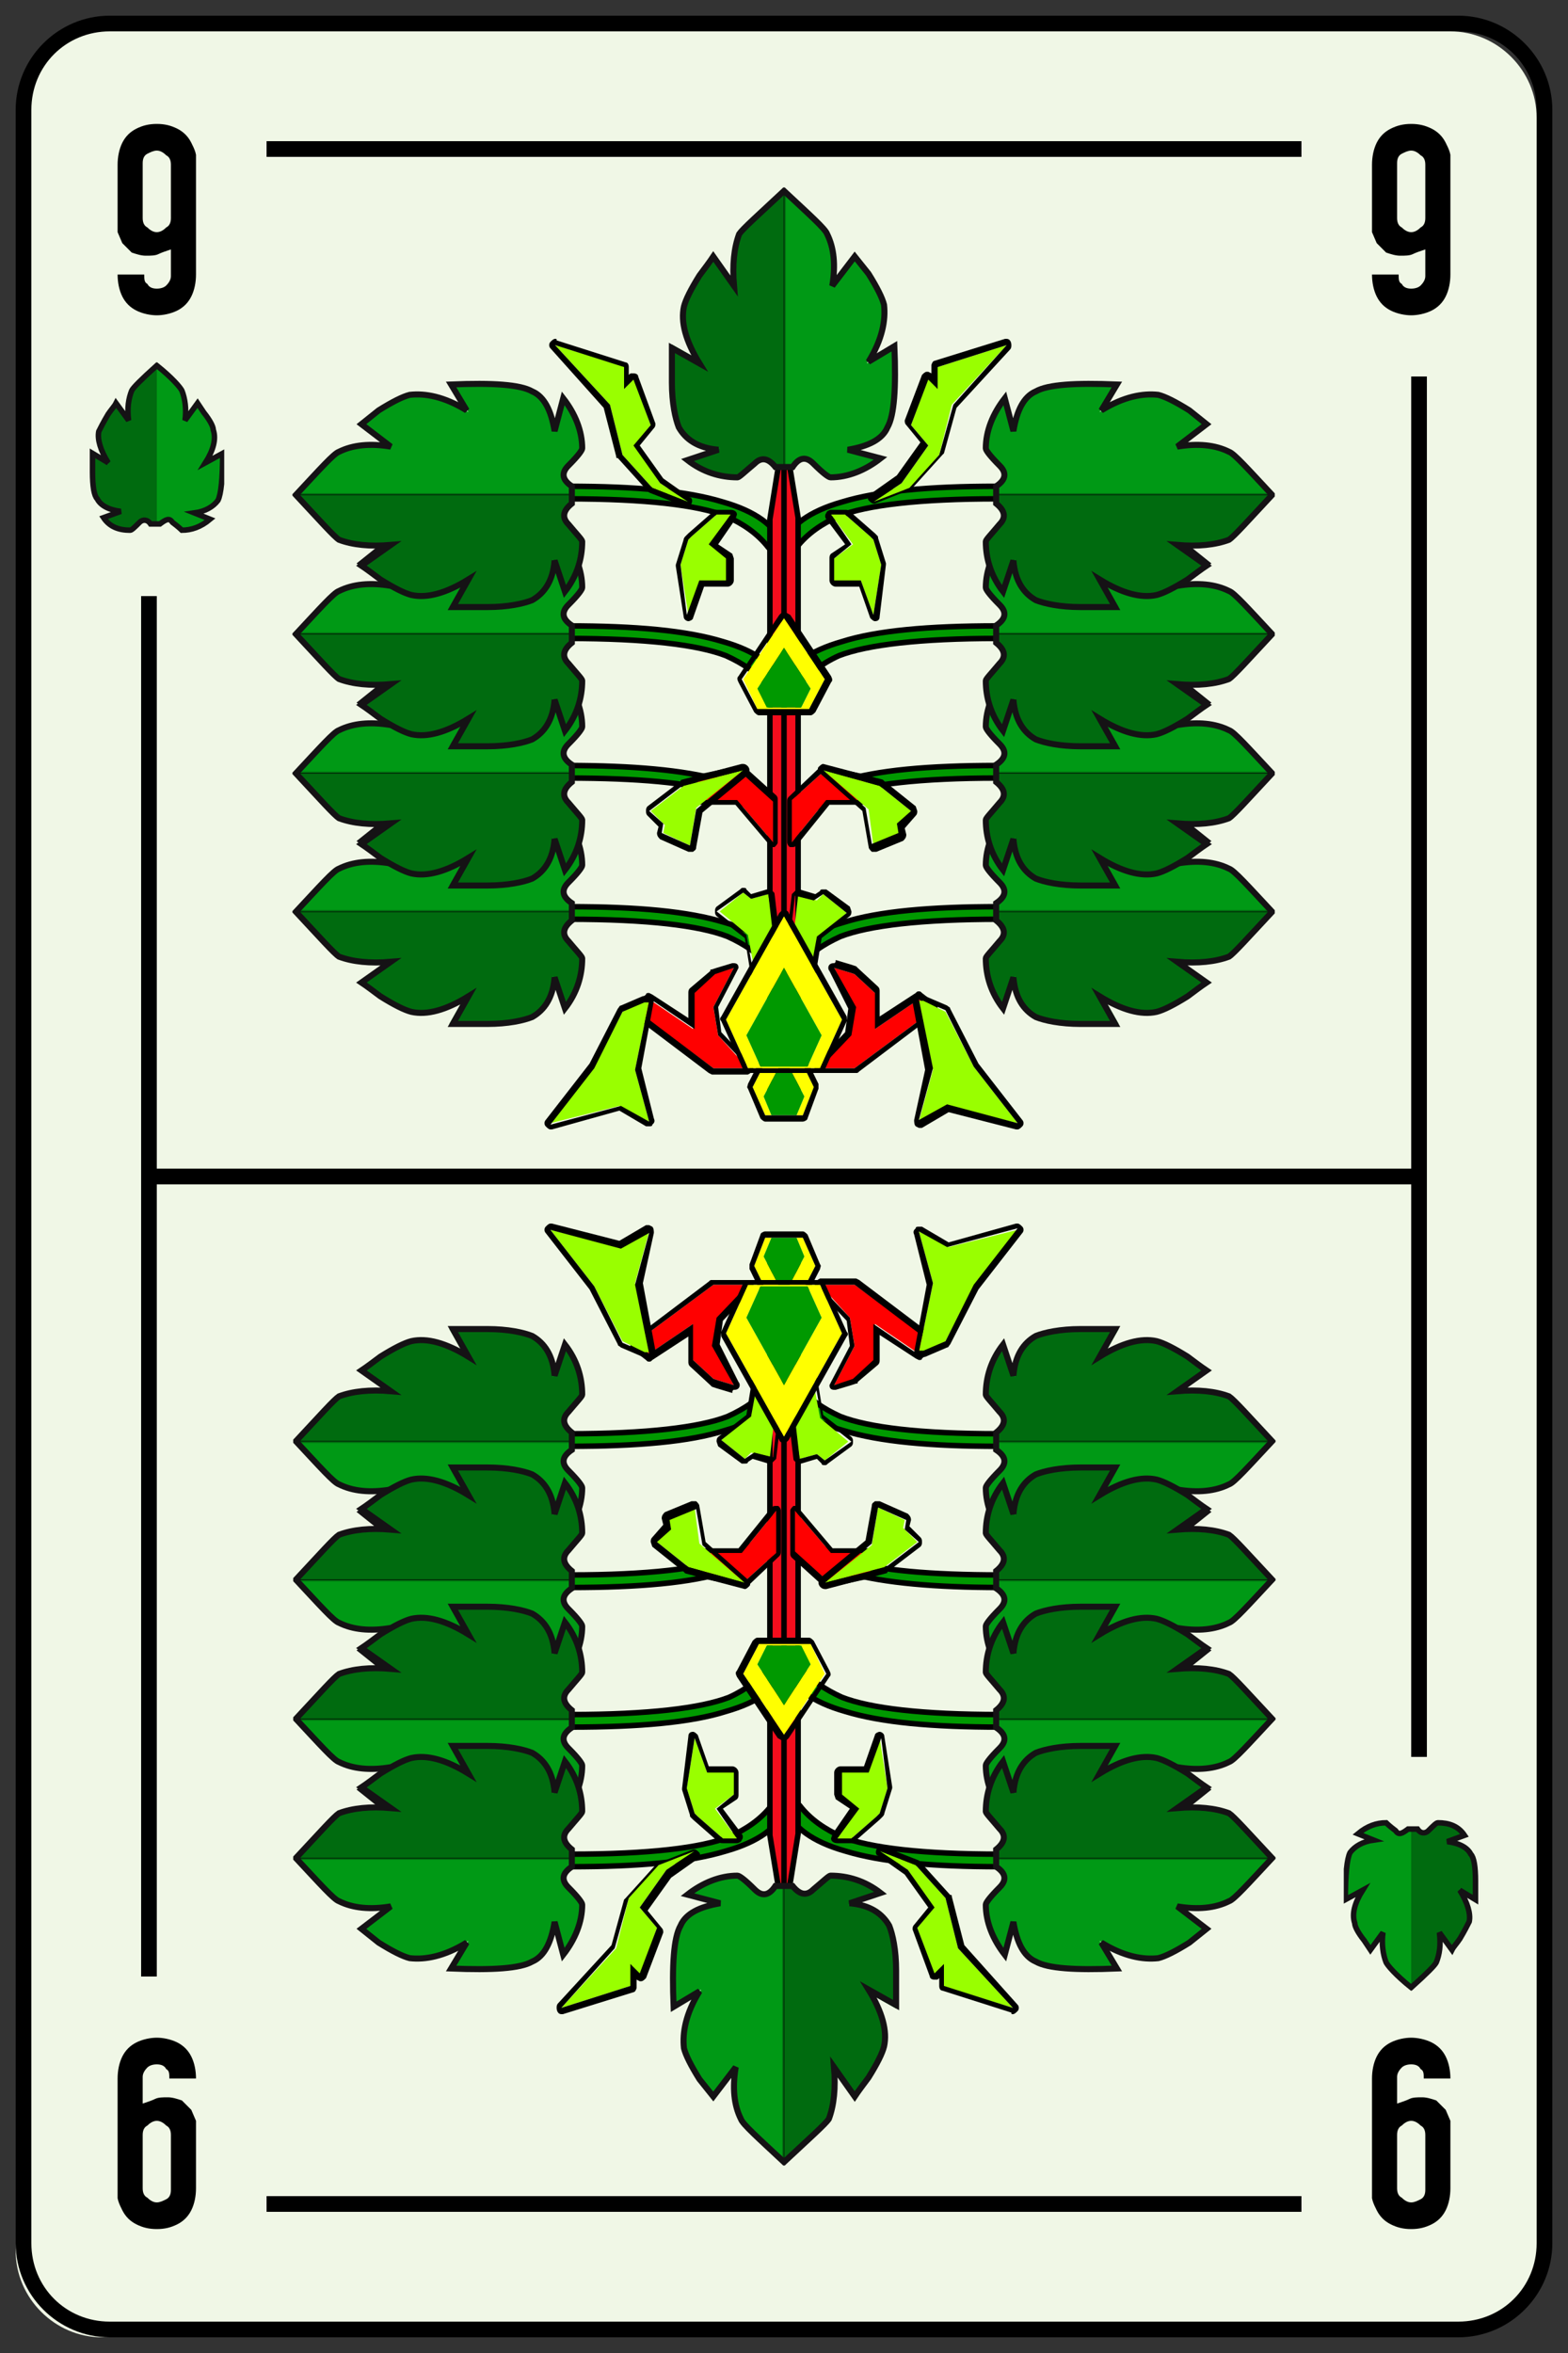 <svg xmlns="http://www.w3.org/2000/svg" xmlns:xlink="http://www.w3.org/1999/xlink" viewBox="0 0 100 150" enable-background="new 0 0 100 150"><rect x="0" y="0" width="100" height="150" fill="#333333" stroke="none"/><symbol id="e" viewBox="-2.6 -6.1 5.1 12.2"><path fill-rule="evenodd" clip-rule="evenodd" d="M2.2 4.9c-.2.4-.5.7-.9.9-.4.2-.8.3-1.3.3s-.9-.1-1.3-.3c-.4-.2-.7-.5-.9-.9-.2-.4-.3-.9-.3-1.4v-4.3l.3-.7.6-.6c.3-.1.6-.2.9-.2.3 0 .6 0 .8.1.2.1.5.2.8.3v-1.7c0-.2-.1-.4-.3-.6-.1-.1-.3-.2-.6-.2s-.5.1-.6.3c-.2.1-.2.3-.2.6h-1.7c0-.5.1-1 .3-1.4.2-.4.5-.7.9-.9.4-.2.9-.3 1.3-.3s.9.1 1.3.3c.4.2.7.5.9.9.2.4.3.9.3 1.4v7.1c.1.5-.1.9-.3 1.3zm-1.3-4.8c0-.3-.1-.5-.3-.6-.2-.2-.4-.3-.6-.3-.2 0-.4.1-.6.3-.2.1-.3.3-.3.6v3.5c0 .3.1.5.3.6.2.1.4.2.6.2.2 0 .4-.1.6-.3.2-.1.3-.3.3-.6v-3.4z"/></symbol><symbol viewBox="-4.9 -10.1 9.8 20.2"><path fill-rule="evenodd" clip-rule="evenodd" fill="#009C22" d="M0-1.3c3.1 0 4.7-1.6 4.7-3 0-2.6-2.6-3.9-3.5-4.2-1.1-.4-1.2-1.4-1.2-1.4s-.1 1-1.3 1.5c-.9.3-3.5 1.6-3.5 4.2.1 1.3 1.7 2.9 4.8 2.9z"/><path fill-rule="evenodd" clip-rule="evenodd" fill="#006F20" d="M0-1.3v-8.6s-.1 1-1.3 1.5c-.9.3-3.5 1.6-3.5 4.2.1 1.3 1.7 2.9 4.8 2.9z"/><path fill-rule="evenodd" clip-rule="evenodd" fill="#F40D1D" d="M3.5-2.2h-7v8.7l3.5 3.4 3.5-3.4z"/><path fill-rule="evenodd" clip-rule="evenodd" fill="#AC0019" d="M0-2.2h-3.5v8.7l3.5 3.4z"/><path stroke="#000" stroke-width=".35" stroke-linecap="round" stroke-linejoin="round" stroke-miterlimit="10" fill="none" d="M0-9.9v6.9M0 9.9v-11.8"/><path fill-rule="evenodd" clip-rule="evenodd" fill="#fe0" d="M3.5-1.2v-1.1c-.8-.4-2.1-.7-3.5-.7s-2.7.3-3.5.7v1.1c.8-.4 2-.7 3.5-.7s2.7.3 3.5.7z"/><path clip-rule="evenodd" stroke="#000" stroke-width=".35" stroke-linecap="round" stroke-linejoin="round" stroke-miterlimit="10" d="M-3.5-2.2v8.7l3.5 3.4 3.5-3.5v-8.7c.8-.6 1.3-1.3 1.3-2 0-2.6-2.6-3.9-3.5-4.2-1.2-.4-1.3-1.4-1.3-1.4s-.1 1-1.3 1.5c-.9.3-3.5 1.6-3.5 4.2.1.6.5 1.4 1.3 2z" fill="none"/><path clip-rule="evenodd" stroke="#000" stroke-width=".25" stroke-linecap="round" stroke-miterlimit="10" d="M3.5-2.3c-.8-.4-2.1-.7-3.5-.7s-2.7.3-3.5.7" fill="none"/></symbol><symbol id="a" viewBox="-6.7 -8.5 13.4 17"><path fill-rule="evenodd" clip-rule="evenodd" fill="#009915" d="M0 8.3c1.5-1.4 2.4-2.2 2.5-2.5.4-.8.5-1.8.3-3l1.2 1.7.8-1.1c.5-.8.8-1.4.9-1.8.2-.9-.1-2-.9-3.3l1.6.9c.1-2.4-.1-4-.4-4.7-.3-.6-1.1-1-2.3-1.2l1.8-.6c-.8-.7-1.8-1-2.8-1-.1 0-.4.3-1 .8-.4.4-.8.3-1.2-.3h-1c-.4.6-.8.6-1.2.2-.6-.6-.9-.8-1-.8-1 0-2 .4-2.9 1.1l1.8.6c-1.2.2-2 .6-2.3 1.3-.2.5-.4 1.4-.4 2.8v2l1.6-.9c-.8 1.3-1 2.4-.9 3.3.1.4.4 1 .9 1.8.3.4.6.7.8 1.1l1.2-1.7c-.1 1 0 2 .4 2.8.1.3 1 1.1 2.5 2.5z"/><path fill-rule="evenodd" clip-rule="evenodd" fill-opacity=".298" d="M-4.9 3.5c.3.4.6.7.8 1.1l1.2-1.7c-.1 1.1 0 2.1.4 2.9.2.3 1 1.2 2.6 2.5v-16h-.5c-.4.5-.8.6-1.2.2-.6-.5-.9-.8-1-.8-1 0-2 .4-2.9 1.1l1.8.6c-1.2.2-2 .6-2.3 1.3-.3.4-.5 1.3-.5 2.7v2l1.6-.9c-.8 1.3-1 2.4-.9 3.3.1.3.4.9.9 1.7z"/><path clip-rule="evenodd" stroke="#000" stroke-width=".031" stroke-linecap="round" stroke-linejoin="round" stroke-miterlimit="3" d="M-4.9 3.5c-.5-.8-.8-1.4-.9-1.8-.2-.9.1-2 .9-3.3l-1.6.9v-2c0-1.3.2-2.2.4-2.7.4-.7 1.1-1.2 2.3-1.3l-1.8-.6c.9-.7 1.9-1 2.9-1 .1 0 .4.3 1 .8.4.4.8.3 1.2-.2h.5v16c-1.5-1.4-2.4-2.2-2.6-2.5-.3-.8-.4-1.8-.3-3l-1.2 1.7c-.2-.3-.5-.7-.8-1z" fill="none"/><path clip-rule="evenodd" stroke="#151215" stroke-width=".35" d="M0 8.3c-1.5-1.4-2.4-2.2-2.6-2.5-.3-.8-.4-1.8-.3-3l-1.2 1.7c-.2-.3-.5-.7-.8-1.1-.5-.8-.8-1.4-.9-1.8-.2-.9.1-2 .9-3.3l-1.6.9v-2c0-1.2.2-2.1.4-2.6.4-.7 1.1-1.2 2.3-1.3l-1.8-.6c.9-.7 1.9-1 2.9-1 .1 0 .4.3 1 .8.4.4.8.3 1.2-.2h1c.4.6.8.6 1.2.2.6-.6.9-.8 1-.8 1 0 2 .4 2.9 1.1l-1.9.5c1.2.2 2 .6 2.3 1.3.4.7.5 2.3.4 4.7l-1.5-.9c.8 1.3 1 2.4.9 3.3-.1.4-.4 1-.9 1.8l-.8 1-1.3-1.7c.2 1.2.1 2.2-.3 3-.1.3-1 1.1-2.5 2.5z" fill="none"/></symbol><symbol id="d" viewBox="-4.3 -5.5 8.6 10.9"><path fill-rule="evenodd" clip-rule="evenodd" fill="#009915" d="M0 5.2c1-.9 1.5-1.4 1.6-1.6.2-.5.3-1.1.2-1.9l.8 1.1.5-.7c.3-.5.5-.9.6-1.1 0-.5-.1-1.2-.6-2l1 .6c0-1.5 0-2.5-.3-3-.2-.4-.7-.7-1.4-.8l1.1-.4c-.6-.5-1.2-.7-1.8-.7-.1 0-.3.2-.7.5-.2.3-.4.2-.7-.1h-.6c-.2.3-.5.4-.7.1-.4-.3-.6-.5-.6-.5-.6 0-1.2.2-1.8.7l1.1.4c-.7.1-1.2.4-1.5.8-.2.3-.3.9-.3 1.7v1.2l1-.6c-.5.8-.7 1.5-.5 2.1 0 .2.2.6.6 1.1l.5.7.8-1.1c-.1.7 0 1.4.2 1.9 0 .2.5.8 1.5 1.6z"/><path fill-rule="evenodd" clip-rule="evenodd" fill-opacity=".298" d="M-3.1 2.2c.2.2.4.5.5.7l.8-1.1c-.1.8-.1 1.4.2 1.9.1.1.6.6 1.6 1.5v-10.1h-.3c-.3.3-.5.4-.7.1-.4-.3-.6-.5-.7-.5-.6 0-1.2.2-1.8.7l1.1.4c-.7.1-1.2.4-1.4.8-.2.3-.3.9-.4 1.7v1.3l1-.6c-.5.8-.7 1.5-.6 2 .2.3.4.7.7 1.2z"/><path clip-rule="evenodd" stroke="#151215" stroke-width=".35" d="M0 5.2c-1-.9-1.5-1.4-1.6-1.6-.2-.5-.3-1.1-.2-1.9l-.8 1.1c-.1-.2-.3-.4-.5-.7-.3-.5-.5-.9-.6-1.1-.1-.5.1-1.2.6-2l-1 .6v-1.2c0-.9.1-1.5.3-1.7.2-.4.7-.7 1.5-.8l-1.1-.4c.4-.6 1-.8 1.7-.8.1 0 .3.2.6.5.2.2.5.2.7-.1h.6c.4.3.6.4.8.1.4-.3.6-.5.6-.5.6 0 1.2.2 1.8.7l-1 .4c.7.1 1.2.4 1.5.8.2.4.3 1.4.3 3l-1.1-.6c.5.8.7 1.5.5 2.1 0 .2-.2.6-.6 1.1l-.4.6-.8-1.1c.1.7 0 1.4-.2 1.9-.1.2-.6.8-1.6 1.6z" fill="none"/></symbol><symbol id="f" viewBox="-31.4 3 62.7 60.1"><g clip-rule="evenodd"><path fill-rule="evenodd" fill="#090" d="M-.1 40.3v-.3.3c.5 1.2 1.7 2.1 3.8 2.7 2.2.7 5.5 1 9.9 1 .1 0 .1-.2 0-.8-4.9 0-8.3-.4-10.1-1.1-1.1-.5-2-1.1-2.7-2-.4-.4-.6-.8-.8-1.1 0 .5-.1.8-.1 1 0-.2 0-.5-.1-1-.1.3-.4.7-.8 1.1-.7.9-1.6 1.5-2.7 2-1.8.7-5.1 1.1-10.1 1.1-.1.6-.1.8 0 .8 4.4 0 7.6-.3 9.9-1 2.1-.6 3.4-1.5 3.8-2.7zm.9-9.1c-.4-.4-.6-.8-.8-1.1 0 .5-.1.8-.1 1 0-.2 0-.5-.1-1-.1.3-.4.7-.8 1.1-.7.9-1.6 1.5-2.7 2-1.8.7-5.1 1.1-10.1 1.1-.1.6-.1.8 0 .8 4.4 0 7.6-.3 9.9-1 2.1-.6 3.3-1.5 3.8-2.7.5 1.2 1.7 2.1 3.8 2.7 2.2.7 5.5 1 9.9 1 .1 0 .1-.2 0-.8-4.9 0-8.3-.4-10.1-1.1-1.1-.5-2-1.2-2.7-2zm-.9.2v-.3.3zm-2-6.9c1-.5 1.7-1.2 2-2 .5 1.2 1.7 2.1 3.8 2.7 2.2.7 5.5 1 9.9 1 .1 0 .1-.2 0-.8-4.9 0-8.3-.4-10.1-1.1-1.1-.5-2-1.1-2.7-2-.4-.4-.6-.8-.8-1.1 0 .5-.1.8-.1 1 0-.2 0-.5-.1-1-.1.3-.4.7-.8 1.1-.3.4-.7.8-1.1 1.1-.5.4-1 .7-1.6.9-.1.1-.3.1-.5.2-1.9.6-5.1.9-9.6.9-.1.6-.1.8 0 .8 4.2 0 7.4-.3 9.6-.9l.3-.1c.7-.2 1.3-.5 1.8-.7zm2-2v-.3.3zm-13.6-5.3c4.4 0 7.6-.3 9.9-1 2.1-.6 3.3-1.5 3.8-2.7.5 1.2 1.7 2.1 3.8 2.7 2.2.7 5.5 1 9.9 1 .1 0 .1-.2 0-.8-4.9 0-8.3-.4-10.1-1.1-1.1-.5-2-1.1-2.7-2-.4-.4-.6-.8-.8-1.1 0 .5-.1.8-.1 1 0-.2 0-.5-.1-1-.1.3-.4.7-.8 1.1-.7.9-1.6 1.5-2.7 2-1.8.7-5.1 1.1-10.1 1.1-.1.6-.1.8 0 .8zm13.6-3.7v-.3.3z"/><path stroke="#000" stroke-width=".35" stroke-linecap="round" stroke-linejoin="round" stroke-miterlimit="3" d="M-.1 40c.1-.2.1-.5.1-1 .1.3.4.7.8 1.1.7.9 1.6 1.5 2.7 2 1.8.7 5.1 1.1 10.1 1.1.1.6.1.8 0 .8-4.4 0-7.6-.3-9.9-1-2.1-.6-3.3-1.5-3.8-2.7v-.3c0-.2 0-.5-.1-1-.1.3-.4.7-.8 1.1-.7.9-1.6 1.5-2.7 2-1.8.7-5.1 1.1-10.1 1.1-.1.6-.1.8 0 .8 4.4 0 7.6-.3 9.9-1 2.1-.6 3.3-1.5 3.8-2.7m.9-9.1c-.4-.4-.6-.8-.8-1.1 0 .5-.1.8-.1 1 0-.2 0-.5-.1-1-.1.3-.4.7-.8 1.1-.7.9-1.6 1.5-2.7 2-1.8.7-5.1 1.1-10.1 1.1-.1.6-.1.8 0 .8 4.4 0 7.6-.3 9.9-1 2.1-.6 3.3-1.5 3.8-2.7.5 1.2 1.7 2.1 3.8 2.7 2.2.7 5.5 1 9.9 1 .1 0 .1-.2 0-.8-4.9 0-8.3-.4-10.1-1.1-1.1-.5-2-1.2-2.7-2zm-.9.2v-.3m-2-6.6c1-.5 1.7-1.2 2-2 .5 1.2 1.7 2.1 3.8 2.7 2.2.7 5.5 1 9.9 1 .1 0 .1-.2 0-.8-4.9 0-8.3-.4-10.1-1.1-1.1-.5-2-1.1-2.7-2-.4-.4-.6-.8-.8-1.1 0 .5-.1.8-.1 1 0-.2 0-.5-.1-1-.1.3-.4.7-.8 1.1-.3.4-.7.8-1.1 1.1-.5.4-1 .7-1.6.9-.1.1-.3.1-.5.2-1.9.6-5.1.9-9.6.9-.1.6-.1.8 0 .8 4.2 0 7.4-.3 9.6-.9l.3-.1c.7-.2 1.3-.5 1.8-.7zm2-2v-.3m-13.6-5c4.4 0 7.6-.3 9.9-1 2.1-.6 3.3-1.5 3.8-2.7.5 1.2 1.7 2.1 3.8 2.7 2.2.7 5.5 1 9.9 1 .1 0 .1-.2 0-.8-4.9 0-8.3-.4-10.1-1.1-1.1-.5-2-1.1-2.7-2-.4-.4-.6-.8-.8-1.1 0 .5-.1.8-.1 1 0-.2 0-.5-.1-1-.1.3-.4.7-.8 1.1-.7.9-1.6 1.5-2.7 2-1.8.7-5.1 1.1-10.1 1.1-.1.6-.1.8 0 .8zm13.6-3.7v-.3" fill="none"/></g><g clip-rule="evenodd"><path fill-rule="evenodd" fill="#F40D1D" d="M.9 5.2h-1.8v36.7l.9 5.6.9-5.5v-36.8zm-.9 42.3v-42.3 42.3z"/><path stroke="#000" stroke-width=".35" stroke-linecap="round" stroke-linejoin="round" stroke-miterlimit="3" d="M.9 5.2h-1.8v36.7l.9 5.6.9-5.5v-36.8zm-.9 42.3v-42.3" fill="none"/></g><path fill-rule="evenodd" clip-rule="evenodd" fill="#9f0" d="M-9.5 46.6l1.6-2.4 1.8-1.2-2.3.9-1.9 2.1-.8 3.2-3.5 3.8 4.5-1.4v-1.3l.5.6 1.1-3z"/><path d="M-14.6 53l4.4-1.4v-1.4l.6.6 1.1-2.9-1.1-1.3 1.7-2.4 1.8-1.2-2.3.9-1.9 2.1-.8 3.2-3.5 3.8m0 .4c-.1 0-.2-.1-.3-.2-.1-.1-.1-.3 0-.4l3.4-3.8.8-3.1c0-.1 0-.1.1-.1l1.9-2.1.1-.1 2.3-.9h.1c.1 0 .3.1.3.2.1.2 0 .4-.1.4l-1.7 1.2-1.5 2.1.9 1.1c.1.1.1.2.1.3l-1.1 3c0 .1-.1.2-.3.2h-.1c-.1 0-.1 0-.2-.1v.5c0 .2-.1.3-.2.3l-4.4 1.4c0 .1 0 .1-.1.1z"/><path fill-rule="evenodd" clip-rule="evenodd" fill="#9f0" d="M-6.1 40.6l.2.2 1.6 1.4h.9l-1.3-1.9 1.1-.9v-1.4h-1.7l-.8-2.2-.5 3.2z"/><path d="M-3.4 42.2m0 0l-1.4-1.9 1.1-.9v-1.4h-1.7l-.8-2.2-.4 3.2.5 1.6.2.2 1.6 1.4h.9m0 .3h-.9c-.1 0-.2 0-.2-.1l-1.6-1.4-.2-.2s-.1-.1-.1-.2l-.5-1.6v-.1l.5-3.2c0-.2.2-.3.3-.3.1 0 .3.1.3.2l.7 2h1.5c.2 0 .4.2.4.4v1.4l-.1.3-.9.6 1.1 1.6.1.3c0 .2-.2.3-.4.3z"/><path fill-rule="evenodd" clip-rule="evenodd" fill="#f00" d="M-.7 21.3l-2.3 2.7h-3.2l.7 1.2 2.7.6 2.1-1.8z"/><path d="M-2.8 25.8l2.1-1.9v-2.6l-2.3 2.7h-3.2l.7 1.2 2.7.6m0 .4l-2.8-.6c-.1 0-.2-.1-.2-.2l-.7-1.2c-.1-.1-.1-.2 0-.3.1-.1.2-.2.3-.2h3.1l2.2-2.6c0-.1.1-.1.2-.1h.1c.1.1.2.2.2.3v2.7c0 .1 0 .2-.1.3l-2.1 1.9h-.2z"/><path fill-rule="evenodd" clip-rule="evenodd" fill="#9f0" d="M-5.6 23.5l3 2.4-3.8-1-2.1-1.6.9-.9-.1-.5 1.7-.8z"/><path d="M-2.6 25.9m0 0l-3-2.5-.4-2.3-1.8.8.1.6-.9.8 2.1 1.6 3.9 1m0 .4h-.1l-3.8-1s-.1 0-.1-.1l-2.1-1.6c-.1-.1-.1-.2-.1-.3 0-.1 0-.2.1-.3l.7-.7-.1-.4c0-.2.1-.3.2-.4l1.8-.8h.3c.1.1.2.1.2.3l.4 2.2 2.9 2.4c.1.1.1.2.1.3 0 .2-.2.4-.4.4z"/><path fill-rule="evenodd" clip-rule="evenodd" fill="#f00" d="M.5 21.3l2.2 2.7h3.1l-.7 1.2-2.6.6-2-1.8z"/><path d="M2.5 25.8l2.6-.6.7-1.2h-3.1l-2.2-2.7v2.7l2 1.8m0 .4c-.1 0-.2 0-.2-.1l-2-1.9c-.1-.1-.1-.2-.1-.3v-2.6c0-.1.1-.3.2-.3h.1c.1 0 .2 0 .3.1l2.1 2.6h2.9c.1 0 .2.1.3.2.1.1.1.2 0 .3l-.6 1.2c0 .1-.1.2-.2.2l-2.8.6z"/><path fill-rule="evenodd" clip-rule="evenodd" fill="#9f0" d="M5.4 23.4l-2.9 2.5 3.6-1 2-1.6-.8-.9.1-.6-1.7-.7z"/><path d="M2.5 25.9l3.6-1 2-1.6-.9-.8.1-.6-1.7-.7-.4 2.3-2.7 2.4m0 .4c-.1 0-.2-.1-.3-.2-.1-.1 0-.3.1-.4l2.7-2.4.4-2.3c0-.1.1-.2.2-.3h.3l1.7.7c.1.1.2.2.2.4l-.1.4.7.8c.1.1.1.2.1.3l-.1.3-2 1.6-.1.1-3.8 1z"/><path fill-rule="evenodd" clip-rule="evenodd" fill="#f00" d="M-8.6 11.3l2.8-1.9v2.3l1.3 1.2.3.1 1 .3-1.3-2.5.3-1.8 1.9-2.1h-2.2l-5 3.7z"/><path d="M-3.2 13.3m0 0l-1.3-2.5.3-1.8 2-2.1h-2.3l-4.9 3.7.9.7 2.8-1.9v2.3l1.3 1.2.3.1.9.3m0 .3h-.1l-1-.3-.3-.1c-.1 0-.1 0-.1-.1l-1.3-1.1c-.1-.1-.1-.2-.1-.3v-1.6l-2.3 1.5-.2.1c-.1 0-.2 0-.2-.1l-.9-.7c-.1-.1-.1-.2-.1-.3l.1-.3 4.9-3.7.2-.1h2.3c.2.1.3.2.3.3.1.1 0 .3-.1.4l-1.9 2-.2 1.6 1.2 2.3.1.2c0 .2-.1.3-.3.3z"/><path fill-rule="evenodd" clip-rule="evenodd" fill="#9f0" d="M-12.1 7l1.8 3.5 1.4.7h.3l-.9-4.4.9-3.3-1.9 1-4.4-1.1z"/><path d="M-8.6 11.2m0 0l-.9-4.4.9-3.3-1.8 1-4.5-1.2 2.8 3.6 1.8 3.6 1.4.6h.3m0 .4h-.4l-1.4-.6c-.1 0-.1-.1-.2-.2l-1.8-3.5-2.8-3.6c-.1-.1-.1-.3 0-.4.1-.1.2-.2.3-.2h.1l4.3 1.2 1.7-1h.2c.1 0 .2 0 .2.1.1.1.2.2.1.4l-.8 3.2.8 4.3v.1c0 .1-.2.2-.3.2z"/><path fill-rule="evenodd" clip-rule="evenodd" fill="#f00" d="M8.6 11.3l-2.8-1.9v2.3l-1.3 1.2-.3.1-1 .3 1.3-2.5-.3-1.8-1.9-2.1h2.2l5 3.7z"/><path d="M3.2 13.3l1-.3.3-.1 1.3-1.2v-2.3l2.8 1.9.9-.7-5-3.7h-2.2l2 2.1.3 1.8-1.4 2.5m0 .3c-.1 0-.2 0-.3-.1-.1-.1-.1-.3 0-.4l1.2-2.4-.2-1.5-1.9-2c-.1-.1-.1-.3 0-.4 0-.1.1-.2.3-.2h2.3c.1 0 .1 0 .2.1l4.9 3.7c.1.1.1.2.1.3 0 .1 0 .2-.1.3l-.9.7c-.1.1-.1.1-.2.1s-.1 0-.2-.1l-2.3-1.5v1.6c0 .1 0 .2-.1.3l-1.3 1.2-.1.1-.3.1-1 .3c0-.2-.1-.2-.1-.2z"/><path fill-rule="evenodd" clip-rule="evenodd" fill="#9f0" d="M12.1 7l-1.8 3.5-1.4.7h-.3l.9-4.4-.9-3.3 1.9 1 4.4-1.1z"/><path d="M8.9 11.2l1.4-.6 1.8-3.6 2.8-3.6-4.5 1.2-1.8-1 .9 3.3-.9 4.4h.3m0 .2h-.3c-.1 0-.2 0-.3-.1-.1-.1-.1-.2-.1-.3l.8-4.3-.7-3.2c0-.1 0-.3.1-.4l.2-.1h.2l1.7 1 4.3-1.1h.1c.1 0 .2.1.3.2.1.1.1.3 0 .4l-2.8 3.6-1.8 3.5c0 .1-.1.1-.2.2l-1.4.6h-.1z"/><path fill-rule="evenodd" clip-rule="evenodd" fill="#9f0" d="M-2.3 15.4l.7-3.8 1 3.8-.4 2.6-1.1-.3-.5.4-1.5-1.2z"/><path d="M-2.6 18.1l.5-.4 1.1.3.3-2.6-1-3.8-.7 3.8-1.9 1.5 1.7 1.2m0 .3c-.1 0-.1 0-.2-.1l-1.5-1.1c-.1-.1-.1-.2-.1-.3 0-.1 0-.2.1-.3l1.8-1.4.6-3.7c0-.2.2-.3.3-.3.2 0 .3.1.3.3l1 3.8v.1l-.3 2.6c0 .1-.1.2-.2.2l-.2.1h-.1l-1-.3-.3.3c0 .1-.1.1-.2.1z"/><path fill-rule="evenodd" clip-rule="evenodd" fill="#9f0" d="M2.2 15.3l-.7-3.8-.9 3.8.3 2.6 1.2-.3.4.4 1.5-1.2z"/><path d="M2.5 18l1.5-1.2-1.9-1.5-.7-3.8-1 3.8.3 2.6 1.2-.3.6.4m0 .3c-.1 0-.2 0-.2-.1l-.3-.2-1 .3h-.1c-.1 0-.1 0-.2-.1l-.2-.2-.3-2.6v-.1l1-3.8c0-.2.2-.3.3-.3.2 0 .3.1.3.3l.6 3.7 1.8 1.4c.1.1.1.2.1.3l-.1.3-1.5 1.1h-.2z"/><path fill-rule="evenodd" clip-rule="evenodd" fill="#9f0" d="M5.7 40.6l-.2.2-1.6 1.4h-.9l1.4-1.9-1.2-.9v-1.4h1.7l.8-2.2.5 3.2z"/><path d="M3.9 42.2l1.6-1.4.2-.2.5-1.6-.5-3.2-.8 2.2h-1.7v1.4l1.1.9-1.3 1.9h.9m0 .3h-.9c-.1 0-.3-.1-.3-.2-.1-.1-.1-.3 0-.4l1.2-1.6-.9-.6c-.1-.1-.1-.2-.1-.3v-1.4c0-.2.2-.4.4-.4h1.5l.7-2c.1-.1.2-.2.3-.2.2 0 .3.1.3.3l.4 3.3v.1l-.5 1.6c0 .1 0 .1-.1.2l-.1.1-1.6 1.4c-.1.1-.2.1-.3.1z"/><path fill-rule="evenodd" clip-rule="evenodd" fill="#9f0" d="M10.7 49.2l3.5 3.8-4.4-1.4v-1.3l-.6.6-1.1-3 1.1-1.3-1.7-2.4-1.8-1.2 2.4.9 1.8 2.1z"/><path d="M14.2 53m0 0l-3.4-3.8-.9-3.2-1.9-2.1-2.3-.9 1.8 1.2 1.7 2.4-1.1 1.3 1.1 2.9.6-.6v1.4l4.4 1.4m0 .4h-.1l-4.5-1.4c-.1 0-.2-.2-.2-.3v-.5l-.2.1h-.1c-.1 0-.2-.1-.3-.2l-1.1-2.9c0-.1 0-.2.1-.3l.9-1.1-1.5-2.1-1.7-1.2c-.1-.1-.2-.3-.1-.4.1-.1.2-.2.3-.2h.1l2.3.9c.1 0 .1.1.1.1l1.9 2.1.1.1.8 2.9 3.4 3.7c.1.1.1.2.1.3 0 .2-.1.4-.3.4z"/><path fill-rule="evenodd" clip-rule="evenodd" fill="#ff0" d="M-2.6 31.7l2.6 3.9 2.6-3.9-1-1.9h-3.3l-.9 1.9zm.9-.6l.7-1.2h2.1l.6 1.2-1.7 2.6-1.7-2.6z"/><path fill-rule="evenodd" clip-rule="evenodd" fill="#090" d="M-1.7 31.1l1.7 2.6 1.7-2.6-.6-1.2h-2.2z"/><path d="M0 35.6l2.6-3.9-1-1.9h-3.3l-1 1.9 2.7 3.9m0 .4c-.1 0-.2-.1-.3-.2l-2.6-3.9c-.1-.1-.1-.2 0-.4l1-1.9c.1-.1.2-.2.3-.2h3.3c.1 0 .2.1.3.2l1 1.9c.1.1.1.2 0 .4l-2.6 3.9c-.2.1-.3.2-.4.2z"/><path fill-rule="evenodd" clip-rule="evenodd" fill="#ff0" d="M-2 5.7l2 3.9 1.9-3.9-.7-1.8h-2.4l-.8 1.8zm.7-.6l.5-1.2h1.6l.5 1.2-1.3 2.5-1.3-2.5z"/><path fill-rule="evenodd" clip-rule="evenodd" fill="#090" d="M-1.3 5.1l1.3 2.5 1.3-2.5-.5-1.2h-1.6z"/><path d="M0 9.6l1.9-3.9-.7-1.8h-2.4l-.8 1.8 2 3.9m0 .4c-.1 0-.3-.1-.3-.2l-2-3.9c0-.1-.1-.2 0-.3l.8-1.9c.1-.1.2-.2.3-.2h2.4c.1 0 .3.1.3.2l.7 1.9v.3l-1.9 3.9c0 .1-.1.2-.3.2z"/><path fill-rule="evenodd" clip-rule="evenodd" fill="#ff0" d="M2.4 9l-2.4 4.3-2.4-4.3.9-2h3l.9 2zm1.3 1l-1.4-3.1h-4.6l-1.4 3.1 3.7 6.6 3.7-6.6z"/><path fill-rule="evenodd" clip-rule="evenodd" fill="#090" d="M2.4 9l-.9-2h-3l-.9 2 2.4 4.3z"/><path d="M0 16.6l3.7-6.6-1.4-3.1h-4.6l-1.4 3.1 3.7 6.6m0 .4c-.1 0-.2-.1-.3-.2l-3.7-6.6c-.1-.1-.1-.2 0-.3l1.4-3.1c.1-.1.2-.2.3-.2h4.6c.1 0 .3.1.3.2l1.4 3.1v.3l-3.7 6.6c0 .1-.2.2-.3.2z"/><use xlink:href="#a" width="13.4" height="17" x="-6.7" y="-8.5" transform="matrix(0 1.1 -1.1 0 -22 16.875)" overflow="visible"/><use xlink:href="#a" width="13.4" height="17" x="-6.7" y="-8.5" transform="matrix(0 1.1 -1.1 0 -22 25.7)" overflow="visible"/><use xlink:href="#a" width="13.4" height="17" x="-6.7" y="-8.5" transform="matrix(0 1.1 -1.1 0 -22 34.575)" overflow="visible"/><use xlink:href="#a" width="13.4" height="17" x="-6.7" y="-8.5" transform="matrix(0 1.1 -1.1 0 -22 43.45)" overflow="visible"/><use xlink:href="#a" width="13.4" height="17" x="-6.7" y="-8.5" transform="matrix(0 1.1 1.1 0 22 16.875)" overflow="visible"/><use xlink:href="#a" width="13.4" height="17" x="-6.7" y="-8.5" transform="matrix(0 1.1 1.1 0 22 25.7)" overflow="visible"/><use xlink:href="#a" width="13.4" height="17" x="-6.7" y="-8.5" transform="matrix(0 1.1 1.1 0 22 34.575)" overflow="visible"/><use xlink:href="#a" width="13.4" height="17" x="-6.7" y="-8.5" transform="matrix(0 1.1 1.1 0 22 43.45)" overflow="visible"/><use xlink:href="#a" width="13.4" height="17" x="-6.7" y="-8.5" transform="matrix(1.1 0 0 1.1 0 53.7)" overflow="visible"/></symbol><symbol viewBox="-8.2 -7.9 16.3 15.8"><path fill-rule="evenodd" clip-rule="evenodd" fill="#E61616" d="M6.5 6.8c1.1-.8 1.6-2 1.5-3.6-.1-1.6-.7-3-2-4.4-1.2-1.4-3.2-3.5-6-6.4-2.8 2.9-4.8 5.1-6 6.4-1.2 1.4-1.9 2.9-2 4.4-.1 1.6.4 2.8 1.5 3.6 1 .8 2.1 1.1 3.3.8 1.2-.1 2.3-.8 3.2-1.8 1 1 2 1.7 3.2 1.8 1.2.3 2.3 0 3.3-.8z"/><path fill-rule="evenodd" clip-rule="evenodd" fill-opacity=".298" d="M0-7.6v13.4c1 1 2 1.6 3.2 1.8 1.2.2 2.3-.1 3.3-.8 1.1-.8 1.6-2 1.5-3.6-.1-1.6-.7-3-2-4.4-1.2-1.4-3.2-3.5-6-6.4z"/><path clip-rule="evenodd" stroke="#151215" stroke-width=".1" stroke-linecap="round" stroke-linejoin="round" stroke-miterlimit="3" d="M0-7.6c2.8 2.9 4.8 5.1 6 6.4 1.2 1.4 1.9 2.9 2 4.4.1 1.6-.4 2.8-1.5 3.6-1 .8-2.1 1.1-3.3.8-1.2-.2-2.2-.8-3.2-1.8v-13.4z" fill="none"/><path clip-rule="evenodd" stroke="#151215" stroke-width=".35" d="M6.5 6.8c-1 .8-2.1 1.1-3.3.8-1.2-.1-2.2-.8-3.2-1.8-.9 1.1-2 1.7-3.2 1.9-1.2.2-2.3-.1-3.3-.8-1.1-.9-1.6-2.1-1.5-3.7.1-1.6.8-3 2-4.4 1.2-1.4 3.2-3.5 6-6.4 2.8 2.9 4.8 5.1 6 6.4 1.2 1.4 1.9 2.9 2 4.4.1 1.6-.4 2.8-1.5 3.6z" fill="none"/></symbol><symbol id="c" viewBox="-49 -74 98 148"><path fill="#F0F7E6" d="M48-68.5c0-3-2.5-5.5-5.5-5.5h-86c-3 0-5.5 2.5-5.5 5.5v136c0 3 2.5 5.5 5.5 5.5h86c3 0 5.5-2.5 5.5-5.5v-136z"/><path fill="#000" d="M43 73c2.8 0 5-2.2 5-5v-136c0-2.8-2.2-5-5-5h-86c-2.8 0-5 2.2-5 5v136c0 2.8 2.2 5 5 5h86m0 1h-86c-3.3 0-6-2.7-6-6v-136c0-3.3 2.7-6 6-6h86c3.3 0 6 2.7 6 6v136c0 3.3-2.7 6-6 6z"/></symbol><symbol id="g" viewBox="-41 -66 82 132"><g><g fill-rule="evenodd" clip-rule="evenodd"><path d="M33 66h-66v-1h66zM33-65h-66v-1h66zM-41 37h1v-88h-1zM41-37h-1v88h1zM40-.5h-80v1h80z"/></g></g></symbol><symbol viewBox="-7.7 -10.4 15.4 20.8"><g clip-rule="evenodd"><path fill-rule="evenodd" fill="#fe0" d="M0-5.9l-.4.2-.6-2.1 1-.9 1 .8-.6 2.1-.4-.1zm3-.3l-1.5.2.9-2.1-1.5-1-.9-1-.9 1-1.5 1 .9 2.1-1.5-.2 3 2.2 3-2.2z"/><path stroke="#222123" stroke-width=".35" d="M3-6.2l-3 2.2-3-2.2 1.5.2-.9-2.1 1.5-1 .9-1 .9 1 1.5 1-.9 2.1 1.5-.2zm-3 .3l.4.2.6-2.2-1-.8-1.1.8.6 2.1.5-.1z" fill="none"/></g><use xlink:href="#b" width="15.4" height="15.4" x="-7.7" y="-7.7" transform="translate(0 2.703)" overflow="visible"/></symbol><symbol id="b" viewBox="-7.7 -7.7 15.4 15.4"><path fill-rule="evenodd" clip-rule="evenodd" fill="#F40D1D" d="M6.8 3.3c.5-1 .7-2.1.7-3.3 0-1.2-.2-2.3-.7-3.3-.4-.8-.9-1.5-1.5-2-1.5-1.5-3.2-2.2-5.3-2.2-2 0-3.8.7-5.3 2.1-.7.8-1.2 1.5-1.5 2.1-.5 1-.8 2.1-.8 3.3 0 1.2.3 2.2.8 3.3.4.8.9 1.5 1.5 2.1 1.5 1.4 3.3 2.1 5.3 2.1s3.8-.7 5.3-2.1c.5-.5 1-1.2 1.5-2.1z"/><g clip-rule="evenodd"><path fill-rule="evenodd" fill="#00AFE7" d="M6.8 3.3c-2.4-.5-4.6-.7-6.8-.7s-4.4.2-6.8.7c.4.8.9 1.5 1.5 2.1 1.9-.7 3.7-1.1 5.3-1.1 1.7 0 3.4.4 5.3 1.1.5-.6 1-1.3 1.5-2.1z"/><path stroke="#222123" stroke-width=".35" d="M6.8 3.3c-.5.8-1 1.5-1.5 2.1-1.9-.7-3.6-1.1-5.3-1.1-1.7 0-3.4.4-5.3 1.1-.6-.6-1.1-1.3-1.5-2.1 2.4-.5 4.7-.7 6.8-.7 2.2 0 4.4.2 6.8.7z" fill="none"/><path fill-rule="evenodd" fill="#00AFE7" d="M6.8-3.3c-.4-.8-.9-1.5-1.5-2-1.9.7-3.6 1-5.2 1-1.8 0-3.5-.4-5.3-1.1-.8.8-1.3 1.5-1.6 2.1 2.4.5 4.6.7 6.8.7s4.4-.2 6.8-.7z"/><path stroke="#222123" stroke-width=".35" d="M6.8-3.3c-2.4.5-4.6.7-6.7.7-2.2 0-4.5-.2-6.8-.7.2-.6.7-1.3 1.4-2.1 1.8.8 3.6 1.1 5.3 1.1 1.6 0 3.4-.4 5.2-1.1.7.6 1.2 1.3 1.6 2.1z" fill="none"/></g><g fill-rule="evenodd" clip-rule="evenodd" fill="#fe0"><path d="M7.2 0l-1 1.3-2-.5 1.1.5-.6 1.3-.8-.5.2-.5-1.9-.4-.5-.7-1.7 1.8-1.9-1.8-.5.6-2 .4.4.6-.8.5-.6-1.2 1.2-.5-2 .5-1-1.3 1-1.2 2 .5-1.2-.5.6-1.3.8.4-.3.5 2 .4.5.6 1.8-1.8 1.8 1.8.5-.6 1.9-.4-.3-.5.8-.5.6 1.3-1.2.4 2-.5 1.1 1.3zM1.6-6.8v1.1l-1.6 1.1-1.6-1 .1-1.1-1.4 1.1-1.5-.5c1.4-1 2.8-1.4 4.4-1.4 1.6 0 3 .5 4.4 1.4l-1.5.5-1.3-1.2zM-1.5 6.6l-.1-1.1 1.6-1 1.6 1v1.1l1.4-1.1 1.5.5c-1.3 1-2.8 1.5-4.5 1.5-1.6 0-3.1-.5-4.5-1.5l1.6-.6 1.4 1.2z"/></g><path clip-rule="evenodd" stroke="#1A1A1A" stroke-width=".35" fill="none" d="M0-7.5v15"/><path fill-rule="evenodd" clip-rule="evenodd" fill-opacity=".149" d="M0 7.5v-15h.1c2 0 3.8.7 5.3 2.1.6.8 1.1 1.5 1.4 2.1.5 1 .8 2.1.8 3.3 0 1.2-.3 2.2-.8 3.3-.4.8-.9 1.5-1.5 2.1-1.5 1.4-3.2 2.1-5.3 2.1z"/><path clip-rule="evenodd" stroke="#222123" stroke-width=".35" d="M6.8 3.3c-.5.8-1 1.5-1.5 2.1-1.5 1.4-3.2 2.1-5.3 2.1-2 0-3.8-.7-5.3-2.1-.6-.6-1.1-1.3-1.5-2.1-.5-1-.8-2.1-.8-3.3 0-1.2.3-2.3.8-3.3.3-.6.8-1.3 1.5-2.1 1.5-1.4 3.3-2.1 5.3-2.1 2.1 0 3.8.7 5.3 2.2.6.6 1.1 1.3 1.5 2 .5 1.1.7 2.2.7 3.3 0 1.1-.2 2.2-.7 3.3z" fill="none"/></symbol><use xlink:href="#c" width="98" height="148" x="-49" y="-74" transform="matrix(1 0 0 -1 50 75)" overflow="visible"/><g><g><use xlink:href="#d" width="8.6" height="10.9" x="-4.3" y="-5.5" transform="matrix(-1 0 0 1 90 121.5)" overflow="visible"/><use xlink:href="#d" width="8.6" height="10.9" x="-4.3" y="-5.5" transform="matrix(1 0 0 -1 10 28.5)" overflow="visible"/><use xlink:href="#e" width="5.1" height="12.2" x="-2.6" y="-6.1" transform="matrix(-1 0 0 1 90 136)" overflow="visible"/><use xlink:href="#e" width="5.1" height="12.2" x="-2.6" y="-6.1" transform="matrix(-1 0 0 1 10 136)" overflow="visible"/><use xlink:href="#e" width="5.1" height="12.2" x="-2.6" y="-6.1" transform="matrix(1 0 0 -1 90 14)" overflow="visible"/><use xlink:href="#e" width="5.1" height="12.2" x="-2.6" y="-6.1" transform="matrix(1 0 0 -1 10 14)" overflow="visible"/><use xlink:href="#f" width="62.7" height="60.1" x="-31.4" y="3" transform="matrix(-1 0 0 1 50 75)" overflow="visible"/><use xlink:href="#f" width="62.7" height="60.1" x="-31.4" y="3" transform="matrix(1 0 0 -1 50 75)" overflow="visible"/><use xlink:href="#g" width="82" height="132" x="-41" y="-66" transform="matrix(1 0 0 -1 50 75)" overflow="visible"/></g></g></svg>
